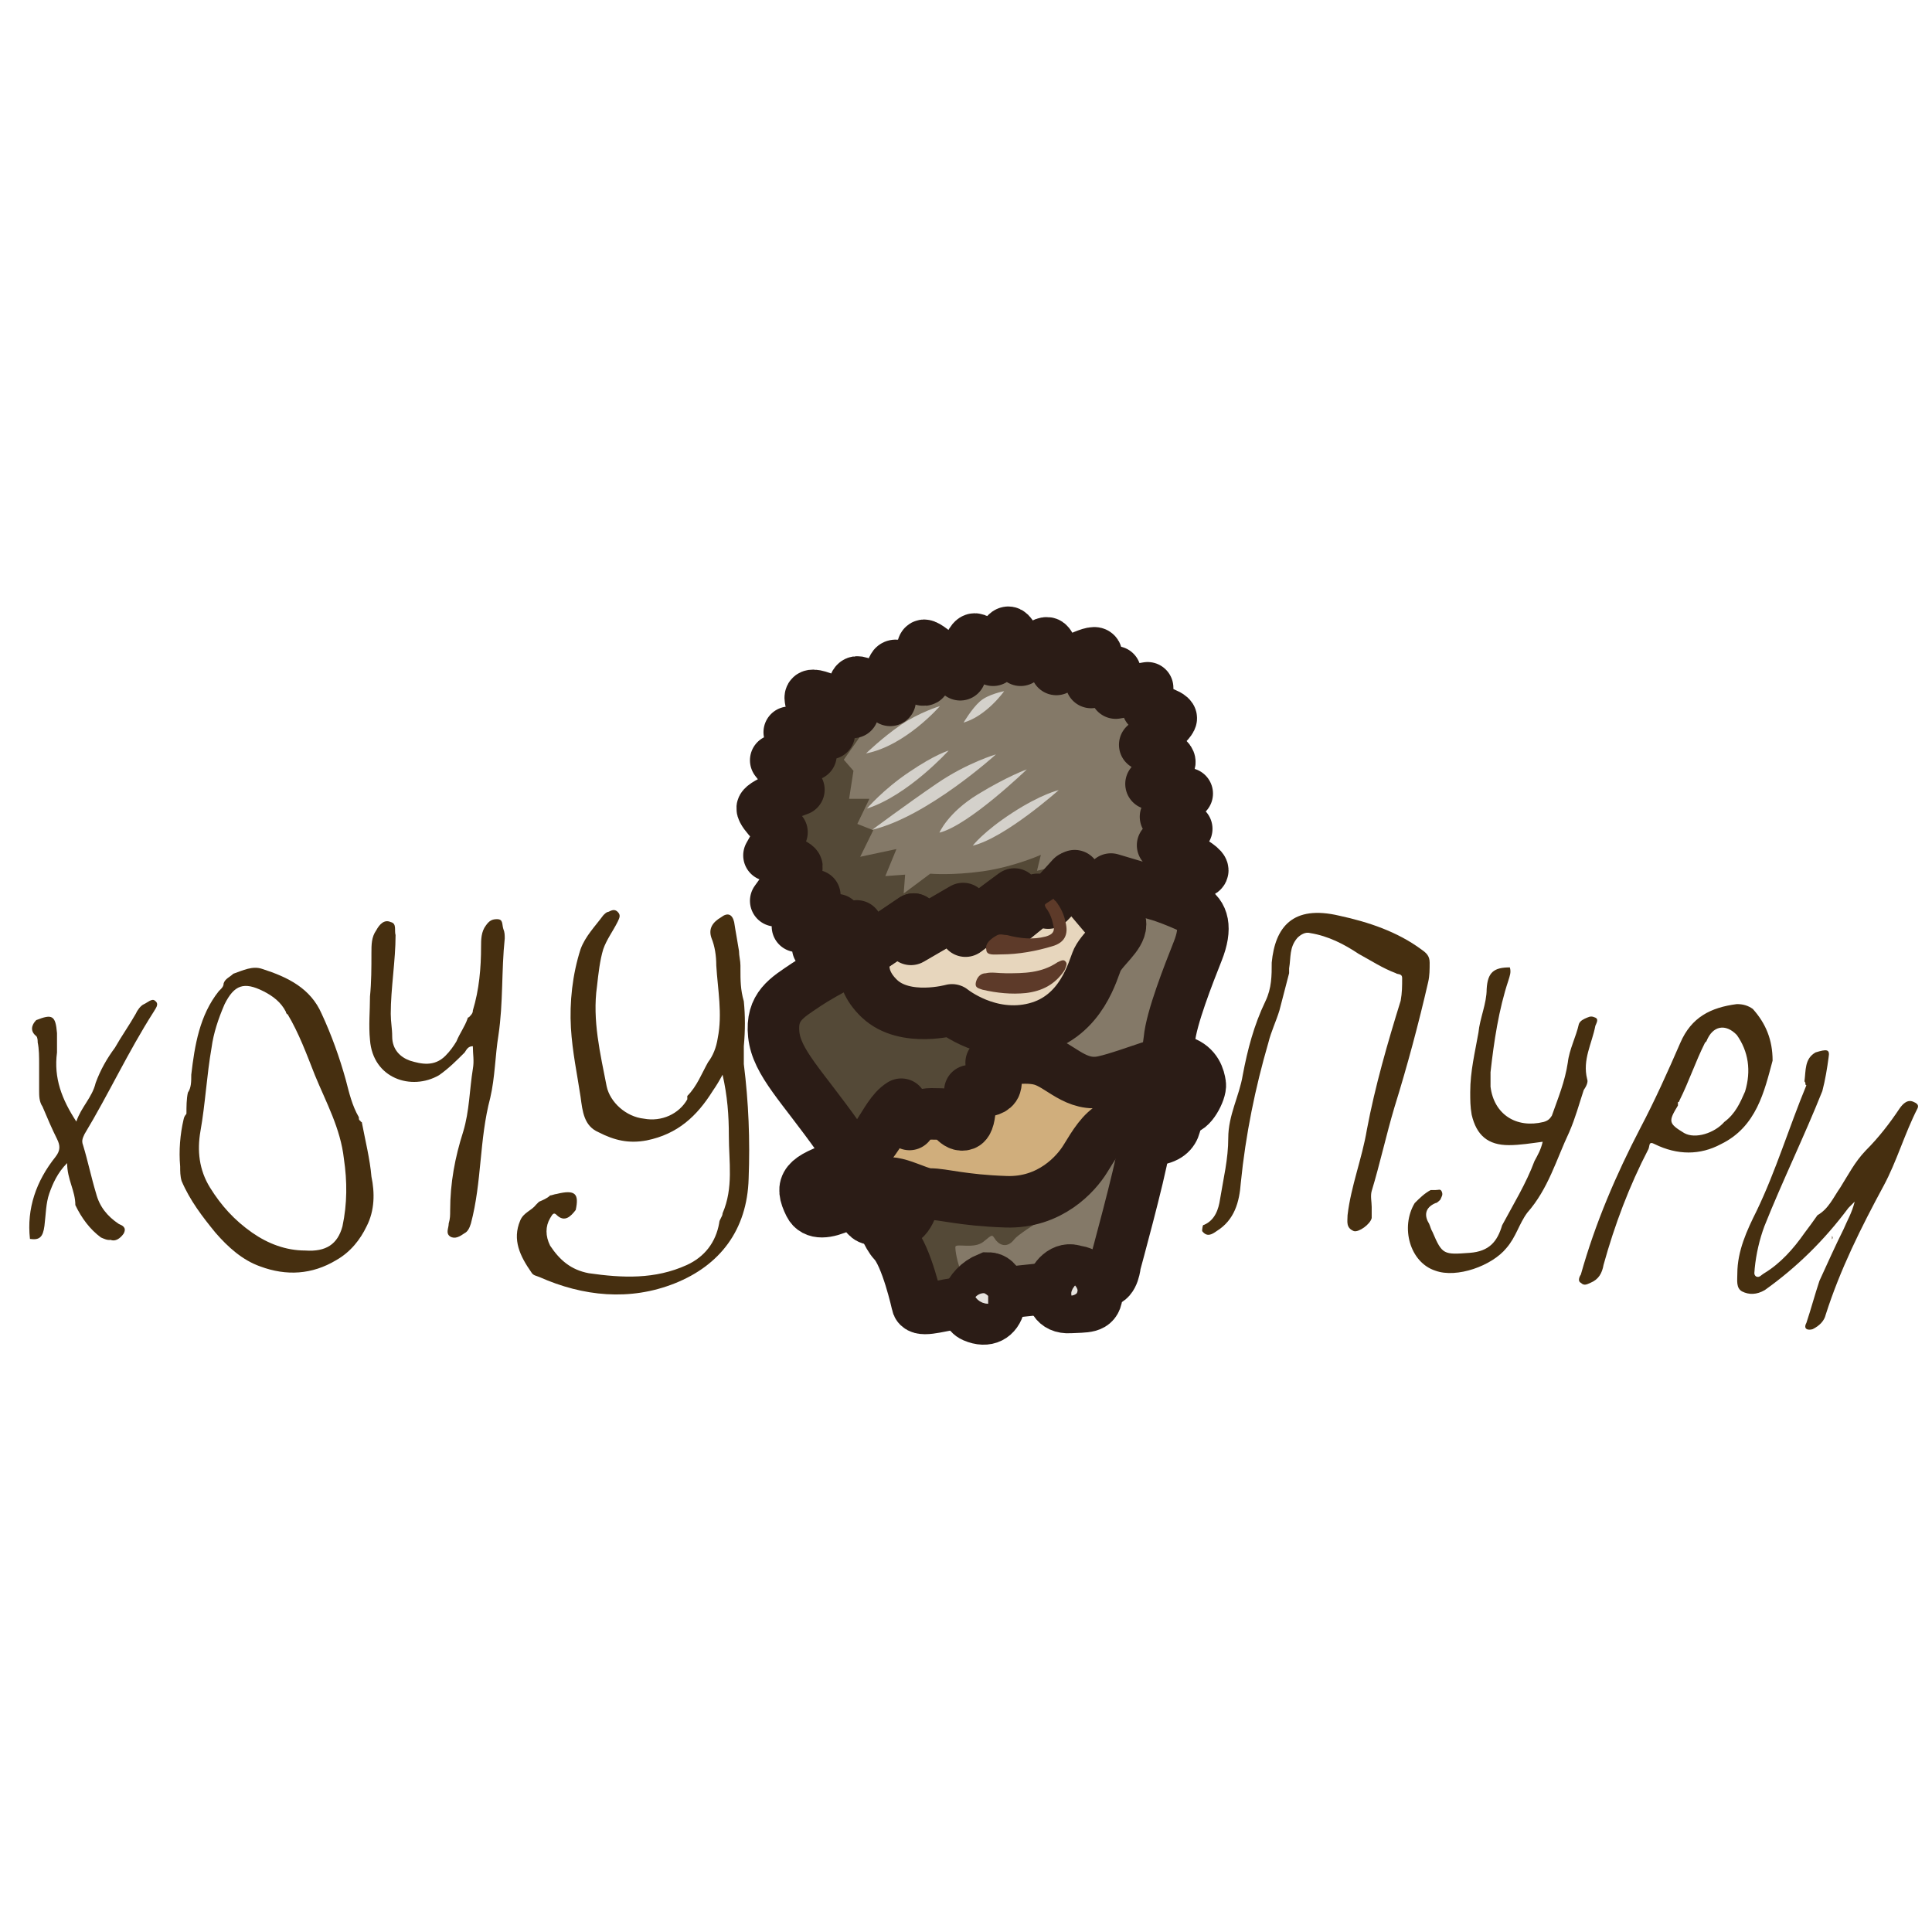 <svg width="75" height="75" viewBox="0 0 75 75" fill="none" xmlns="http://www.w3.org/2000/svg">
<g clip-path="url(#clip0_11_13899)">
<path fill-rule="evenodd" clip-rule="evenodd" d="M22.35 46.97C22.163 47.214 21.919 47.476 21.6 47.157C21.469 47.026 21.413 47.214 21.356 47.289C21.169 47.607 21.169 47.982 21.356 48.357C21.731 48.92 22.163 49.295 22.856 49.426C24.169 49.614 25.425 49.67 26.663 49.107C27.356 48.789 27.788 48.226 27.919 47.476C27.919 47.345 28.05 47.232 28.05 47.101C28.481 46.107 28.294 45.095 28.294 44.101C28.294 43.295 28.238 42.545 28.05 41.72C27.919 41.964 27.806 42.151 27.675 42.339C27.056 43.332 26.306 44.026 25.106 44.27C24.413 44.401 23.85 44.27 23.231 43.951C22.669 43.707 22.613 43.145 22.538 42.582C22.406 41.701 22.219 40.839 22.163 39.901C22.106 38.907 22.219 37.839 22.538 36.845C22.725 36.339 23.1 35.964 23.419 35.532C23.475 35.476 23.55 35.401 23.606 35.401C23.738 35.345 23.85 35.27 23.981 35.401C24.113 35.532 24.038 35.645 23.981 35.776C23.794 36.151 23.55 36.47 23.419 36.845C23.288 37.276 23.231 37.782 23.175 38.289C22.988 39.601 23.306 40.914 23.55 42.17C23.681 42.789 24.3 43.351 24.994 43.426C25.688 43.557 26.363 43.239 26.681 42.676C26.681 42.676 26.681 42.62 26.681 42.545C27.056 42.17 27.244 41.664 27.488 41.232C27.675 40.989 27.806 40.67 27.863 40.295C28.05 39.357 27.863 38.42 27.806 37.482C27.806 37.107 27.75 36.732 27.619 36.414C27.488 36.039 27.675 35.795 27.994 35.607C28.238 35.42 28.425 35.476 28.5 35.795C28.556 36.17 28.631 36.545 28.688 36.92C28.688 37.107 28.744 37.295 28.744 37.482C28.744 37.539 28.744 37.539 28.744 37.614C28.744 38.045 28.744 38.42 28.875 38.87C28.931 39.432 28.931 39.995 28.875 40.614C28.875 40.801 28.875 41.045 28.875 41.307C29.062 42.807 29.119 44.251 29.062 45.751C29.006 47.757 27.938 49.126 26.194 49.82C24.45 50.514 22.631 50.326 20.944 49.576C20.812 49.52 20.7 49.52 20.625 49.389C20.194 48.77 19.875 48.132 20.194 47.382C20.325 47.064 20.625 47.007 20.812 46.764L20.869 46.707L20.925 46.651C21.056 46.595 21.244 46.52 21.356 46.407C21.413 46.407 21.544 46.351 21.6 46.351C22.35 46.164 22.481 46.351 22.35 46.97ZM3.919 48.039C3.488 47.72 3.169 47.289 2.925 46.782C2.925 46.22 2.606 45.789 2.606 45.151C2.231 45.526 2.044 45.957 1.913 46.332C1.781 46.707 1.781 47.139 1.725 47.589C1.669 48.02 1.538 48.151 1.163 48.095C1.031 46.914 1.406 45.845 2.156 44.907C2.344 44.664 2.344 44.476 2.213 44.214C2.025 43.839 1.838 43.407 1.65 42.957C1.519 42.77 1.519 42.526 1.519 42.339C1.519 42.02 1.519 41.645 1.519 41.345C1.519 41.026 1.519 40.726 1.463 40.464C1.463 40.407 1.463 40.276 1.406 40.22C1.163 40.032 1.219 39.789 1.406 39.601C2.025 39.357 2.156 39.414 2.213 40.107C2.213 40.351 2.213 40.614 2.213 40.857C2.081 41.851 2.4 42.676 2.963 43.539C3.15 42.976 3.581 42.601 3.713 42.039C3.9 41.532 4.144 41.101 4.463 40.67C4.706 40.239 5.025 39.789 5.269 39.357C5.325 39.226 5.456 39.039 5.588 38.982C5.719 38.926 5.906 38.739 6.019 38.851C6.206 38.982 6.019 39.17 5.963 39.282C4.969 40.839 4.219 42.47 3.281 44.026C3.225 44.157 3.15 44.27 3.225 44.457C3.413 45.076 3.544 45.714 3.731 46.332C3.863 46.839 4.163 47.214 4.613 47.514C4.744 47.57 4.931 47.645 4.8 47.889C4.669 48.076 4.481 48.207 4.294 48.132C4.163 48.151 4.05 48.095 3.919 48.039ZM18.356 39.226C18.6 38.42 18.675 37.595 18.675 36.732C18.675 36.489 18.675 36.17 18.863 35.926C18.994 35.739 19.106 35.682 19.294 35.682C19.538 35.682 19.481 35.87 19.538 36.057C19.594 36.189 19.594 36.301 19.594 36.432C19.462 37.689 19.538 38.926 19.35 40.182C19.219 40.989 19.219 41.814 19.031 42.62C18.6 44.251 18.712 45.864 18.281 47.495C18.225 47.682 18.15 47.814 18.038 47.87C17.85 48.001 17.663 48.114 17.475 48.001C17.288 47.87 17.419 47.682 17.419 47.495C17.475 47.307 17.475 47.176 17.475 46.989C17.475 45.92 17.663 44.926 17.981 43.932C18.225 43.126 18.225 42.301 18.356 41.495C18.413 41.176 18.356 40.932 18.356 40.614C18.169 40.614 18.113 40.745 18.038 40.857C17.719 41.176 17.419 41.476 17.044 41.739C15.975 42.357 14.475 41.87 14.363 40.37C14.306 39.807 14.363 39.245 14.363 38.682C14.419 38.12 14.419 37.557 14.419 36.995C14.419 36.676 14.419 36.376 14.606 36.114C14.738 35.87 14.925 35.682 15.169 35.795C15.412 35.851 15.3 36.114 15.356 36.301C15.356 37.295 15.169 38.364 15.169 39.357C15.169 39.676 15.225 39.92 15.225 40.239C15.225 40.745 15.544 41.045 15.919 41.176C16.35 41.307 16.856 41.42 17.288 40.989C17.475 40.801 17.606 40.614 17.719 40.426C17.85 40.107 18.038 39.864 18.15 39.545C18.15 39.545 18.15 39.489 18.206 39.489C18.356 39.339 18.356 39.282 18.356 39.226ZM7.238 43.22C7.238 42.976 7.238 42.657 7.294 42.414C7.425 42.226 7.425 41.982 7.425 41.72C7.556 40.595 7.744 39.414 8.494 38.476L8.55 38.42C8.606 38.364 8.681 38.289 8.681 38.176C8.738 37.989 8.925 37.932 9.056 37.801C9.431 37.67 9.806 37.482 10.181 37.614C11.175 37.932 12.056 38.364 12.488 39.357C12.863 40.164 13.181 41.045 13.425 41.926C13.556 42.432 13.669 42.92 13.931 43.37C13.931 43.426 13.931 43.501 13.988 43.501C13.988 43.501 13.988 43.557 14.044 43.557C14.175 44.251 14.363 45.001 14.419 45.676C14.55 46.295 14.55 46.989 14.231 47.607C13.988 48.114 13.613 48.601 13.05 48.92C12.113 49.482 11.119 49.539 10.106 49.164C9.413 48.92 8.85 48.414 8.363 47.851C7.856 47.232 7.369 46.595 7.05 45.845C6.994 45.657 6.994 45.47 6.994 45.282C6.938 44.664 6.994 44.026 7.125 43.464C7.163 43.276 7.238 43.276 7.238 43.22ZM11.1 39.282C10.912 38.907 10.594 38.664 10.219 38.476C9.469 38.101 9.094 38.232 8.719 38.982C8.475 39.545 8.288 40.107 8.213 40.67C8.025 41.739 7.969 42.864 7.781 43.914C7.65 44.664 7.725 45.414 8.156 46.107C8.588 46.801 9.094 47.364 9.788 47.851C10.406 48.282 11.1 48.545 11.85 48.545C12.656 48.601 13.106 48.301 13.294 47.607C13.481 46.726 13.481 45.864 13.35 44.982C13.219 43.801 12.656 42.789 12.225 41.739C11.906 40.932 11.606 40.107 11.156 39.357C11.175 39.414 11.1 39.339 11.1 39.282Z" fill="#462F10"/>
<path fill-rule="evenodd" clip-rule="evenodd" d="M46.743 47.548C47.174 47.36 47.306 46.929 47.362 46.554C47.493 45.748 47.681 44.998 47.681 44.173C47.681 43.291 48.112 42.541 48.243 41.735C48.431 40.742 48.674 39.804 49.124 38.867C49.368 38.36 49.368 37.873 49.368 37.367C49.499 35.998 50.174 35.117 51.993 35.548C53.118 35.791 54.243 36.166 55.181 36.86C55.368 36.992 55.499 37.104 55.499 37.367C55.499 37.629 55.499 37.873 55.443 38.117C55.068 39.748 54.637 41.36 54.13 42.992C53.812 44.06 53.568 45.185 53.249 46.235C53.193 46.423 53.249 46.666 53.249 46.854C53.249 46.985 53.249 47.173 53.249 47.285C53.193 47.529 52.743 47.848 52.556 47.791C52.237 47.66 52.312 47.416 52.312 47.173C52.443 46.048 52.874 44.979 53.062 43.854C53.38 42.166 53.868 40.479 54.374 38.848C54.431 38.529 54.431 38.285 54.431 37.967C54.431 37.779 54.243 37.835 54.187 37.779C53.681 37.592 53.193 37.273 52.743 37.029C52.181 36.654 51.562 36.335 50.868 36.223C50.681 36.166 50.493 36.279 50.362 36.41C50.043 36.785 50.118 37.16 50.043 37.592C50.043 37.648 50.043 37.648 50.043 37.723V37.779C49.912 38.285 49.799 38.717 49.668 39.223C49.537 39.654 49.349 40.029 49.237 40.479C48.73 42.223 48.355 44.041 48.168 45.916C48.112 46.666 47.924 47.36 47.23 47.791C47.043 47.923 46.855 48.035 46.668 47.791V47.735C46.687 47.604 46.687 47.548 46.743 47.548ZM68.812 41.173C68.493 42.354 68.193 43.742 66.805 44.416C65.999 44.848 65.118 44.848 64.237 44.416C63.993 44.285 64.049 44.473 63.993 44.604C63.243 46.048 62.681 47.548 62.249 49.104C62.193 49.423 62.062 49.666 61.743 49.798C61.612 49.854 61.499 49.929 61.368 49.798C61.237 49.742 61.312 49.554 61.368 49.479C61.931 47.473 62.737 45.598 63.674 43.798C64.237 42.729 64.743 41.604 65.231 40.479C65.662 39.485 66.412 39.11 67.424 38.979C67.668 38.979 67.856 39.035 68.043 39.166C68.549 39.729 68.812 40.367 68.812 41.173ZM66.243 40.423L66.187 40.479C65.812 41.229 65.568 41.979 65.193 42.729C65.193 42.729 65.193 42.785 65.137 42.785C65.137 42.842 65.137 42.916 65.137 42.916C64.762 43.535 64.762 43.61 65.38 43.985C65.812 44.229 66.562 43.985 66.937 43.554C67.368 43.235 67.555 42.804 67.743 42.373C67.987 41.566 67.874 40.816 67.424 40.179C66.993 39.729 66.487 39.804 66.243 40.423ZM71.118 48.11C71.118 48.054 71.118 48.054 71.118 47.979C71.174 48.054 71.118 48.11 71.118 48.11ZM70.049 41.979C70.106 41.548 70.049 41.098 70.481 40.854C70.912 40.723 71.043 40.723 70.987 41.041C70.93 41.473 70.856 41.923 70.743 42.354C70.049 44.098 69.187 45.86 68.493 47.604C68.305 48.11 68.174 48.673 68.118 49.235C68.118 49.367 68.062 49.479 68.174 49.554C68.305 49.61 68.362 49.498 68.493 49.423C69.112 49.048 69.618 48.485 70.049 47.867C70.237 47.623 70.368 47.435 70.555 47.173C70.987 46.929 71.174 46.479 71.437 46.104C71.755 45.598 71.999 45.11 72.43 44.66C72.937 44.154 73.368 43.592 73.743 43.029C73.874 42.842 74.062 42.654 74.305 42.785C74.437 42.842 74.493 42.916 74.437 43.029C73.93 44.023 73.63 45.092 73.124 46.029C72.243 47.66 71.437 49.273 70.874 51.035C70.818 51.279 70.63 51.467 70.368 51.598C70.18 51.654 69.993 51.598 70.124 51.354C70.312 50.791 70.443 50.285 70.63 49.723C70.949 49.029 71.249 48.354 71.568 47.717C71.699 47.398 71.887 47.098 71.999 46.648C71.868 46.779 71.812 46.835 71.755 46.892C70.818 48.148 69.749 49.198 68.512 50.079C68.193 50.267 67.893 50.267 67.63 50.135C67.387 50.004 67.443 49.704 67.443 49.441C67.443 48.56 67.818 47.754 68.193 47.004C68.943 45.448 69.449 43.76 70.124 42.129C70.049 42.11 70.124 42.054 70.049 41.979ZM58.612 37.554C58.668 37.742 58.612 37.873 58.556 38.06C58.181 39.185 57.993 40.441 57.862 41.623C57.862 41.81 57.862 41.998 57.862 42.185C57.993 43.254 58.855 43.816 59.924 43.554C60.112 43.498 60.168 43.423 60.243 43.31C60.487 42.617 60.749 41.998 60.862 41.248C60.918 40.742 61.181 40.254 61.293 39.748C61.349 39.617 61.48 39.56 61.612 39.504C61.743 39.448 61.799 39.448 61.931 39.504C62.062 39.56 61.987 39.691 61.931 39.823C61.799 40.517 61.424 41.135 61.612 41.885C61.668 42.017 61.556 42.204 61.48 42.316C61.293 42.879 61.162 43.385 60.918 43.948C60.412 45.017 60.112 46.142 59.287 47.079C58.968 47.51 58.855 48.017 58.48 48.448C57.918 49.142 56.549 49.629 55.724 49.329C54.73 49.01 54.355 47.642 54.918 46.704C55.105 46.517 55.293 46.329 55.537 46.198C55.593 46.198 55.668 46.198 55.724 46.198C55.855 46.198 55.912 46.142 55.968 46.254C56.024 46.385 55.968 46.441 55.912 46.573C55.855 46.629 55.781 46.704 55.724 46.704C55.293 46.892 55.293 47.21 55.48 47.51C55.537 47.642 55.537 47.698 55.612 47.829C55.987 48.71 56.043 48.71 57.056 48.635C57.806 48.579 58.124 48.204 58.312 47.566C58.743 46.76 59.249 45.935 59.568 45.073C59.699 44.829 59.812 44.642 59.887 44.323C59.456 44.379 59.005 44.454 58.574 44.454C57.768 44.454 57.318 44.079 57.13 43.273C57.074 42.954 57.074 42.71 57.074 42.392C57.074 41.585 57.262 40.835 57.393 40.085C57.449 39.523 57.712 38.96 57.712 38.398C57.749 37.742 57.993 37.554 58.612 37.554Z" fill="#462F10"/>
<path fill-rule="evenodd" clip-rule="evenodd" d="M35.605 50.622C35.605 50.622 35.193 48.747 34.687 48.222C34.199 47.697 33.956 46.141 32.549 44.153C31.143 42.166 30.149 41.247 30.037 40.159C29.924 39.072 30.543 38.734 31.293 38.228C32.043 37.722 33.468 37.028 33.468 37.028L35.456 35.678L35.343 36.466L37.312 35.322L37.462 36.147L39.299 34.759V35.697L40.199 34.966L40.668 35.059L41.643 34.047L42.862 35.509L43.049 34.178L45.13 34.797C45.618 34.966 45.993 35.134 46.237 35.247C46.706 35.491 46.855 36.016 46.499 36.916C46.143 37.816 45.468 39.522 45.393 40.366C45.299 41.209 45.018 42.297 45.018 42.297C45.018 42.297 44.549 43.647 44.399 44.603C44.249 45.578 43.293 49.066 43.293 49.066C43.293 49.066 43.237 49.741 42.88 49.741C42.524 49.741 41.043 49.984 39.862 50.097C38.681 50.209 37.837 50.491 37.087 50.603C36.355 50.716 35.662 50.959 35.605 50.622Z" fill="#847968"/>
<path fill-rule="evenodd" clip-rule="evenodd" d="M35.605 50.624C35.605 50.624 35.193 48.749 34.687 48.224C34.199 47.699 33.956 46.143 32.549 44.156C31.143 42.168 30.149 41.249 30.037 40.162C29.924 39.074 30.543 38.737 31.293 38.23C32.043 37.724 33.468 37.031 33.468 37.031L33.656 36.918C33.656 36.918 33.149 37.855 34.143 38.793C35.137 39.73 36.956 39.224 36.956 39.224C36.956 39.224 38.399 40.406 40.199 39.937C40.312 39.918 40.424 39.88 40.518 39.843C40.518 39.843 39.918 40.818 39.505 41.324C39.093 41.831 41.793 42.88 41.793 42.88L43.518 43.312C43.518 43.312 43.462 43.687 43.162 44.287C42.862 44.868 42.918 45.806 42.337 46.181C41.755 46.556 39.618 47.793 39.374 48.112C39.13 48.431 38.849 48.374 38.662 48.149C38.493 47.906 38.549 47.906 38.174 48.206C37.799 48.505 37.087 48.243 37.087 48.412C37.087 48.581 37.143 48.937 37.331 49.443C37.406 49.668 37.537 50.099 37.649 50.493C37.443 50.531 37.237 50.587 37.049 50.605C36.374 50.718 35.681 50.962 35.605 50.624Z" fill="#544937"/>
<path d="M35.605 50.622C35.605 50.622 35.193 48.747 34.687 48.222C34.199 47.697 33.956 46.141 32.549 44.153C31.143 42.166 30.149 41.247 30.037 40.159C29.924 39.072 30.543 38.734 31.293 38.228C32.043 37.722 33.468 37.028 33.468 37.028C34.124 36.578 34.799 36.128 35.456 35.678C35.418 35.941 35.38 36.203 35.343 36.466C35.999 36.091 36.656 35.697 37.312 35.322C37.368 35.603 37.406 35.866 37.462 36.147C38.081 35.697 38.699 35.228 39.299 34.759C39.299 35.078 39.299 35.378 39.299 35.697C39.599 35.453 39.899 35.209 40.199 34.966C40.349 34.984 40.518 35.022 40.668 35.059C40.987 34.722 41.306 34.384 41.643 34.047C42.056 34.534 42.468 35.022 42.862 35.509C42.937 35.059 42.993 34.628 43.049 34.178C43.743 34.384 44.437 34.591 45.13 34.797C45.618 34.966 45.993 35.134 46.237 35.247C46.706 35.491 46.855 36.016 46.499 36.916C46.143 37.816 45.468 39.522 45.393 40.366C45.299 41.209 45.018 42.297 45.018 42.297C45.018 42.297 44.549 43.647 44.399 44.603C44.249 45.578 43.293 49.066 43.293 49.066C43.293 49.066 43.237 49.741 42.88 49.741C42.524 49.741 41.043 49.984 39.862 50.097C38.681 50.209 37.837 50.491 37.087 50.603C36.355 50.716 35.662 50.959 35.605 50.622Z" stroke="#2B1C16" stroke-width="2" stroke-miterlimit="22.926" stroke-linecap="round" stroke-linejoin="round"/>
<path fill-rule="evenodd" clip-rule="evenodd" d="M35.457 35.681L33.469 37.031L33.263 35.944L31.744 36.788L32.476 35.7L30.957 35.963L31.632 34.763L30.113 34.969C30.113 34.969 30.957 33.825 30.938 33.656C30.919 33.488 29.851 33.206 29.851 33.206L30.357 32.306C30.357 32.306 29.57 31.575 29.588 31.369C29.607 31.163 31.013 30.656 31.013 30.656L30.113 29.513L31.482 29.306L30.638 28.425L32.194 28.481C32.194 28.481 31.351 27.281 31.463 27.038C31.576 26.794 33.113 27.656 33.113 27.656C33.113 27.656 33.02 26.513 33.263 26.475C33.507 26.438 34.557 27.188 34.557 27.188C34.557 27.188 34.501 25.931 34.726 25.838C34.951 25.744 35.663 26.419 35.87 26.4C36.076 26.381 35.663 25.088 35.87 25.05C36.076 25.031 37.276 26.194 37.276 26.194C37.276 26.194 37.594 24.806 37.838 24.806C38.082 24.806 38.551 25.631 38.551 25.631C38.551 25.631 38.926 24.581 39.132 24.544C39.338 24.506 39.62 25.631 39.62 25.631C39.62 25.631 40.444 24.919 40.651 24.956C40.857 24.975 41.007 25.988 41.007 25.988C41.007 25.988 42.319 25.256 42.526 25.35C42.732 25.444 42.357 26.494 42.357 26.494L43.294 26.081L43.313 26.906L44.551 26.7V27.469C44.551 27.469 45.469 27.713 45.469 27.881C45.469 28.05 44.438 28.913 44.438 28.913C44.438 28.913 45.432 29.363 45.413 29.588C45.376 29.831 44.682 30.431 44.682 30.431L46.088 30.806L45.245 31.706L46.069 32.175L45.132 32.813C45.132 32.813 46.782 33.6 46.688 33.806C46.594 34.013 45.282 33.975 45.282 33.975L45.207 34.744L43.126 34.125L42.938 35.456L41.719 33.994L40.688 35.063L40.219 34.969L39.319 35.7V34.763L37.482 36.15L37.332 35.325L35.363 36.469L35.457 35.681Z" fill="#544937"/>
<path fill-rule="evenodd" clip-rule="evenodd" d="M33.243 26.51C33.487 26.473 34.537 27.223 34.537 27.223C34.537 27.223 34.481 25.966 34.706 25.873C34.931 25.779 35.643 26.454 35.85 26.435C36.056 26.416 35.643 25.123 35.85 25.085C36.056 25.067 37.256 26.229 37.256 26.229C37.256 26.229 37.575 24.841 37.818 24.841C38.062 24.841 38.531 25.666 38.531 25.666C38.531 25.666 38.906 24.616 39.112 24.579C39.318 24.541 39.6 25.666 39.6 25.666C39.6 25.666 40.425 24.954 40.631 24.991C40.837 25.01 40.987 26.023 40.987 26.023C40.987 26.023 42.3 25.291 42.506 25.385C42.712 25.479 42.337 26.529 42.337 26.529L43.275 26.116L43.293 26.942L44.531 26.735V27.504C44.531 27.504 45.45 27.748 45.45 27.916C45.45 28.085 44.418 28.948 44.418 28.948C44.418 28.948 45.412 29.398 45.393 29.623C45.356 29.866 44.662 30.466 44.662 30.466L46.068 30.841L45.225 31.741L46.05 32.21L45.112 32.848C45.112 32.848 46.762 33.635 46.668 33.842C46.575 34.048 45.262 34.01 45.262 34.01L45.187 34.779L43.106 34.16L42.918 35.492L42 34.404L42.431 33.298L40.256 33.804L40.406 33.185C40.406 33.185 39.356 33.654 38.156 33.823C36.956 33.992 36.112 33.916 36.112 33.916L35.081 34.685L35.137 33.954L34.368 34.01L34.8 32.96L33.393 33.26L33.9 32.229L33.281 31.985L33.75 31.01H32.962L33.131 29.923L32.756 29.491L34.012 27.71L33.243 26.51Z" fill="#847968"/>
<path fill-rule="evenodd" clip-rule="evenodd" d="M33.656 36.897C33.656 36.897 33.15 37.834 34.144 38.772C35.138 39.709 36.956 39.203 36.956 39.203C36.956 39.203 38.4 40.384 40.2 39.916C42.019 39.447 42.431 37.609 42.6 37.253C42.825 36.803 43.5 36.334 43.5 35.884C43.5 35.566 43.2 35.397 42.9 35.191L42.844 35.509L42.225 34.778L41.606 34.047L40.688 35.059L40.219 34.966L39.319 35.697V34.759L37.481 36.147L37.331 35.322L35.362 36.466L35.475 35.678L33.656 36.897Z" fill="#E7D6BD" stroke="#2B1C16" stroke-width="2" stroke-miterlimit="22.926" stroke-linecap="round" stroke-linejoin="round"/>
<path fill-rule="evenodd" clip-rule="evenodd" d="M33.619 29.248C33.619 29.248 34.257 28.629 34.969 28.141C35.682 27.654 36.488 27.41 36.488 27.41C36.488 27.41 35.157 28.948 33.619 29.248Z" fill="#D4D1CB"/>
<path fill-rule="evenodd" clip-rule="evenodd" d="M37.406 28.051C37.406 28.051 37.725 27.507 38.044 27.226C38.362 26.945 38.981 26.832 38.981 26.832C38.981 26.832 38.306 27.788 37.406 28.051Z" fill="#D4D1CB"/>
<path fill-rule="evenodd" clip-rule="evenodd" d="M33.656 31.387C33.656 31.387 34.294 30.637 35.306 29.962C36.3 29.287 36.825 29.137 36.825 29.137C36.825 29.137 35.25 30.881 33.656 31.387Z" fill="#D4D1CB"/>
<path fill-rule="evenodd" clip-rule="evenodd" d="M33.863 32.21C33.863 32.21 35.194 31.216 36.376 30.41C37.557 29.604 38.663 29.285 38.663 29.285C38.663 29.285 36.001 31.704 33.863 32.21Z" fill="#D4D1CB"/>
<path fill-rule="evenodd" clip-rule="evenodd" d="M36.469 32.323C36.469 32.323 36.788 31.555 37.95 30.842C39.112 30.13 39.862 29.867 39.862 29.867C39.862 29.867 37.612 32.042 36.469 32.323Z" fill="#D4D1CB"/>
<path fill-rule="evenodd" clip-rule="evenodd" d="M37.762 32.828C37.762 32.828 38.174 32.284 39.299 31.553C40.424 30.822 41.099 30.672 41.099 30.672C41.099 30.672 39.018 32.528 37.762 32.828Z" fill="#D4D1CB"/>
<path fill-rule="evenodd" clip-rule="evenodd" d="M34.988 42.865L35.307 43.652C35.307 43.652 35.569 43.24 36.151 43.24C36.732 43.24 36.882 43.277 36.882 43.277C36.882 43.277 37.144 43.765 37.444 43.652C37.744 43.54 37.651 42.34 37.651 42.34C37.651 42.34 38.532 42.49 38.644 42.133C38.757 41.777 38.476 41.252 38.476 41.252C38.476 41.252 39.657 40.934 40.407 41.14C41.176 41.346 41.757 42.227 42.844 41.983C43.932 41.74 45.394 41.027 45.919 41.215C46.444 41.402 46.557 41.834 46.594 42.096C46.632 42.358 46.219 43.146 45.919 43.052C45.619 42.959 45.319 42.565 44.869 42.715C44.419 42.865 43.669 43.446 43.219 43.69C42.769 43.934 42.488 44.402 42.132 44.983C41.776 45.565 40.763 46.709 39.057 46.652C37.351 46.596 36.619 46.352 36.094 46.352C35.569 46.352 34.632 45.64 34.013 46.033C33.394 46.427 31.819 47.552 31.426 46.765C31.032 45.977 31.257 45.733 32.626 45.265C34.032 44.834 34.257 43.315 34.988 42.865Z" fill="#D0AE7C"/>
<path fill-rule="evenodd" clip-rule="evenodd" d="M33.489 46.406C33.489 46.406 33.395 47.249 33.827 47.324C34.258 47.399 34.389 47.268 34.783 47.418C35.195 47.568 35.589 46.649 35.439 46.218C34.97 46.049 34.427 45.824 34.014 46.068C33.883 46.143 33.695 46.274 33.489 46.406Z" fill="#EEDDC4"/>
<path fill-rule="evenodd" clip-rule="evenodd" d="M43.762 43.388C43.762 43.388 43.668 44.325 44.774 44.251C45.88 44.157 45.637 43.276 45.599 42.919C45.393 42.788 45.149 42.657 44.868 42.751C44.568 42.844 44.137 43.144 43.762 43.388Z" fill="#EEDDC4"/>
<path fill-rule="evenodd" clip-rule="evenodd" d="M38.361 49.613C38.793 49.613 38.924 50.232 38.793 50.663C38.68 51.113 38.324 51.338 37.799 51.113C37.274 50.888 37.536 49.951 38.361 49.613Z" fill="#E6E3DF"/>
<path fill-rule="evenodd" clip-rule="evenodd" d="M41.757 49.35C42.113 49.35 42.638 49.8 42.582 50.287C42.525 50.794 42.132 50.719 41.532 50.756C40.932 50.794 40.8 50.325 40.838 49.987C40.875 49.631 41.288 49.144 41.757 49.35Z" fill="#E6E3DF"/>
<path d="M35.457 35.681C34.801 36.131 34.126 36.581 33.469 37.031C33.395 36.675 33.338 36.3 33.263 35.944C32.757 36.225 32.251 36.506 31.744 36.788C31.988 36.431 32.232 36.056 32.476 35.7C31.97 35.794 31.463 35.869 30.957 35.963C31.182 35.569 31.407 35.156 31.632 34.763C31.126 34.838 30.619 34.894 30.113 34.969C30.113 34.969 30.957 33.825 30.938 33.656C30.919 33.488 29.851 33.206 29.851 33.206C30.02 32.906 30.188 32.606 30.357 32.306C30.357 32.306 29.57 31.575 29.588 31.369C29.607 31.163 31.013 30.656 31.013 30.656C30.713 30.281 30.413 29.888 30.113 29.513C30.563 29.438 31.032 29.381 31.482 29.306C31.201 29.006 30.919 28.725 30.638 28.425C31.163 28.444 31.669 28.463 32.194 28.481C32.194 28.481 31.351 27.281 31.463 27.038C31.576 26.794 33.113 27.656 33.113 27.656C33.113 27.656 33.02 26.513 33.263 26.475C33.507 26.438 34.557 27.188 34.557 27.188C34.557 27.188 34.501 25.931 34.726 25.838C34.951 25.744 35.663 26.419 35.87 26.4C36.076 26.381 35.663 25.088 35.87 25.05C36.076 25.031 37.276 26.194 37.276 26.194C37.276 26.194 37.594 24.806 37.838 24.806C38.082 24.806 38.551 25.631 38.551 25.631C38.551 25.631 38.926 24.581 39.132 24.544C39.338 24.506 39.62 25.631 39.62 25.631C39.62 25.631 40.444 24.919 40.651 24.956C40.857 24.975 41.007 25.988 41.007 25.988C41.007 25.988 42.319 25.256 42.526 25.35C42.732 25.444 42.357 26.494 42.357 26.494C42.676 26.363 42.976 26.213 43.294 26.081C43.313 26.363 43.313 26.625 43.313 26.906C43.726 26.831 44.138 26.775 44.551 26.7C44.551 26.963 44.551 27.206 44.551 27.469C44.551 27.469 45.469 27.713 45.469 27.881C45.469 28.05 44.438 28.913 44.438 28.913C44.438 28.913 45.432 29.363 45.413 29.588C45.376 29.831 44.682 30.431 44.682 30.431C45.151 30.563 45.62 30.694 46.088 30.806C45.807 31.106 45.526 31.406 45.245 31.706C45.526 31.856 45.788 32.025 46.069 32.175C45.751 32.381 45.451 32.606 45.132 32.813C45.132 32.813 46.782 33.6 46.688 33.806C46.594 34.013 45.282 33.975 45.282 33.975C45.263 34.238 45.226 34.5 45.207 34.744C44.513 34.538 43.819 34.331 43.126 34.125C43.069 34.575 42.995 35.006 42.938 35.456C42.526 34.969 42.113 34.481 41.719 33.994C41.401 34.331 41.082 34.669 40.745 35.006C40.594 34.969 40.426 34.95 40.276 34.913C39.976 35.156 39.676 35.4 39.376 35.644C39.376 35.325 39.376 35.025 39.376 34.706C38.757 35.156 38.138 35.625 37.538 36.094C37.482 35.813 37.444 35.55 37.388 35.269C36.732 35.644 36.076 36.038 35.419 36.413C35.382 36.206 35.419 35.944 35.457 35.681Z" stroke="#2B1C16" stroke-width="2" stroke-miterlimit="22.926" stroke-linejoin="round"/>
<path d="M34.988 42.865L35.307 43.652C35.307 43.652 35.569 43.24 36.151 43.24C36.732 43.24 36.882 43.277 36.882 43.277C36.882 43.277 37.144 43.765 37.444 43.652C37.744 43.54 37.651 42.34 37.651 42.34C37.651 42.34 38.532 42.49 38.644 42.133C38.757 41.777 38.476 41.252 38.476 41.252C38.476 41.252 39.657 40.934 40.407 41.14C41.176 41.346 41.757 42.227 42.844 41.983C43.932 41.74 45.394 41.027 45.919 41.215C46.444 41.402 46.557 41.834 46.594 42.096C46.632 42.358 46.219 43.146 45.919 43.052C45.619 42.959 45.319 42.565 44.869 42.715C44.419 42.865 43.669 43.446 43.219 43.69C42.769 43.934 42.488 44.402 42.132 44.983C41.776 45.565 40.763 46.709 39.057 46.652C37.351 46.596 36.619 46.352 36.094 46.352C35.569 46.352 34.632 45.64 34.013 46.033C33.394 46.427 31.819 47.552 31.426 46.765C31.032 45.977 31.257 45.733 32.626 45.265C34.032 44.834 34.257 43.315 34.988 42.865Z" stroke="#2B1C16" stroke-width="2" stroke-miterlimit="22.926" stroke-linecap="round" stroke-linejoin="round"/>
<path fill-rule="evenodd" clip-rule="evenodd" d="M33.489 46.406C33.489 46.406 33.395 47.249 33.827 47.324C34.258 47.399 34.389 47.268 34.783 47.418C35.195 47.568 35.589 46.649 35.439 46.218C34.97 46.049 34.427 45.824 34.014 46.068C33.883 46.143 33.695 46.274 33.489 46.406Z" fill="#7E6641" stroke="#2B1C16" stroke-width="2" stroke-miterlimit="22.926"/>
<path d="M43.762 43.388C43.762 43.388 43.668 44.325 44.774 44.251C45.88 44.157 45.637 43.276 45.599 42.919C45.393 42.788 45.149 42.657 44.868 42.751C44.568 42.844 44.137 43.144 43.762 43.388Z" stroke="#2B1C16" stroke-width="2" stroke-miterlimit="22.926"/>
<path d="M38.361 49.613C38.793 49.613 38.924 50.232 38.793 50.663C38.68 51.113 38.324 51.338 37.799 51.113C37.274 50.888 37.536 49.951 38.361 49.613Z" stroke="#2B1C16" stroke-width="2" stroke-miterlimit="22.926"/>
<path d="M41.757 49.35C42.113 49.35 42.638 49.8 42.582 50.287C42.525 50.794 42.132 50.719 41.532 50.756C40.932 50.794 40.8 50.325 40.838 49.987C40.875 49.631 41.288 49.144 41.757 49.35Z" stroke="#2B1C16" stroke-width="2" stroke-miterlimit="22.926"/>
<path fill-rule="evenodd" clip-rule="evenodd" d="M39.055 37.782C39.748 37.782 40.423 37.782 41.061 37.35C41.192 37.294 41.305 37.219 41.38 37.35C41.436 37.407 41.38 37.538 41.323 37.669C40.948 38.231 40.442 38.475 39.823 38.55C39.261 38.606 38.698 38.55 38.136 38.419C38.005 38.363 37.817 38.363 37.892 38.1C37.948 37.913 38.08 37.782 38.267 37.782C38.492 37.725 38.736 37.782 39.055 37.782Z" fill="#5D3A29"/>
<path fill-rule="evenodd" clip-rule="evenodd" d="M40.987 34.987C41.175 35.231 41.306 35.493 41.362 35.793C41.494 36.3 41.306 36.6 40.856 36.731C40.237 36.918 39.544 37.05 38.85 37.05C38.606 37.05 38.288 37.106 38.288 36.862C38.231 36.618 38.475 36.431 38.719 36.3C38.85 36.243 38.962 36.3 39.094 36.3C39.6 36.431 40.087 36.487 40.594 36.356C40.781 36.3 40.913 36.225 40.913 36.037C40.856 35.718 40.781 35.475 40.594 35.231C40.556 35.118 40.5 35.137 40.744 34.987C40.987 34.837 40.837 34.893 40.987 34.987Z" fill="#5D3A29"/>
</g>
<defs>
<clipPath id="clip0_11_13899">
<rect width="75" height="75" fill="white"/>
</clipPath>
</defs>
</svg>
